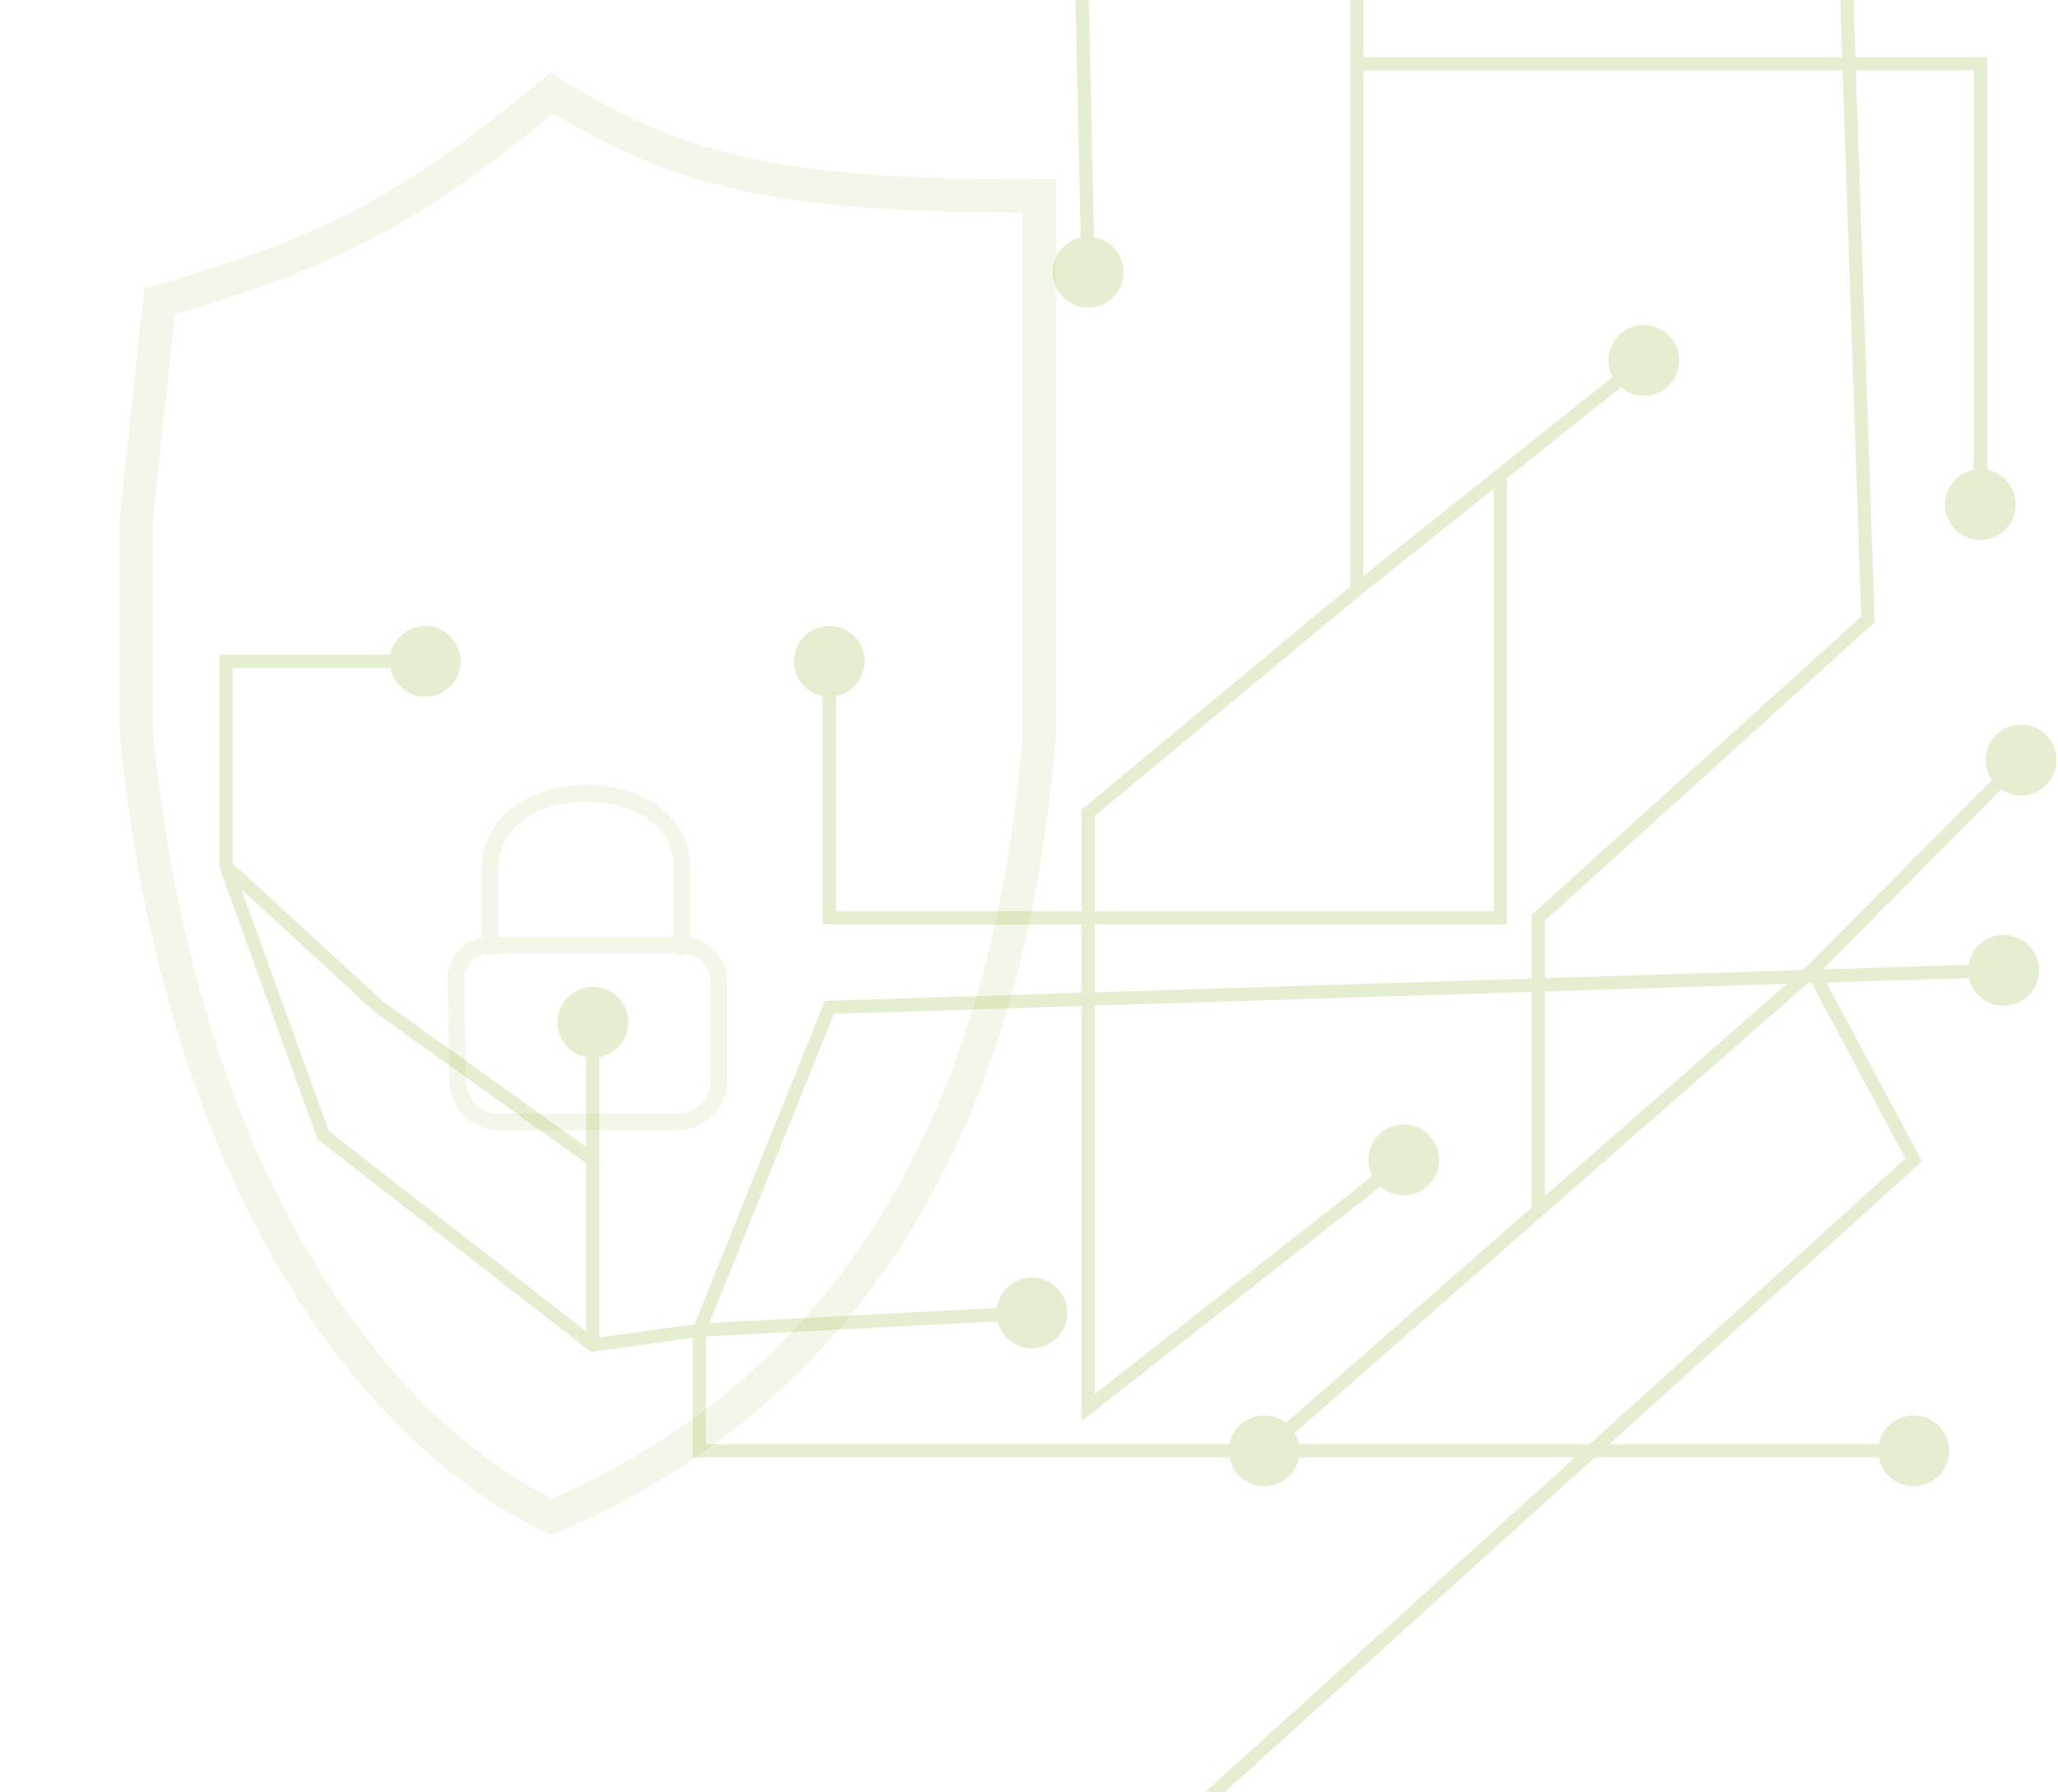 <svg width="1240" height="1080" viewBox="0 0 1240 1080" fill="none" xmlns="http://www.w3.org/2000/svg">
<path d="M1196.38 458C1196.38 469.782 1205.93 479.333 1217.72 479.333C1229.5 479.333 1239.05 469.782 1239.05 458C1239.05 446.218 1229.5 436.667 1217.72 436.667C1205.93 436.667 1196.38 446.218 1196.38 458ZM740.379 874.199C740.379 885.982 749.93 895.533 761.713 895.533C773.495 895.533 783.046 885.982 783.046 874.199C783.046 862.417 773.495 852.866 761.713 852.866C749.93 852.866 740.379 862.417 740.379 874.199ZM1153.05 698.915L1155.73 701.881L1158.05 699.785L1156.58 697.029L1153.05 698.915ZM634.278 1149C634.278 1160.78 643.829 1170.33 655.611 1170.33C667.393 1170.33 676.944 1160.78 676.944 1149C676.944 1137.22 667.393 1127.67 655.611 1127.67C643.829 1127.67 634.278 1137.22 634.278 1149ZM926.848 553.033L924.163 550.068L922.848 551.259V553.033H926.848ZM1125.49 373.226L1128.17 376.191L1129.55 374.945L1129.49 373.089L1125.49 373.226ZM1109.22 -104L1113.21 -104.136L1113.08 -108H1109.22V-104ZM460.657 -104C460.657 -92.218 470.208 -82.667 481.99 -82.667C493.772 -82.667 503.323 -92.218 503.323 -104C503.323 -115.782 493.772 -125.333 481.99 -125.333C470.208 -125.333 460.657 -115.782 460.657 -104ZM969.118 217.166C969.118 228.948 978.669 238.499 990.451 238.499C1002.23 238.499 1011.78 228.948 1011.78 217.166C1011.78 205.384 1002.23 195.833 990.451 195.833C978.669 195.833 969.118 205.384 969.118 217.166ZM1193.22 38.489H1197.22V34.489H1193.22V38.489ZM1171.88 304C1171.88 315.782 1181.43 325.333 1193.22 325.333C1205 325.333 1214.55 315.782 1214.55 304C1214.55 292.218 1205 282.667 1193.22 282.667C1181.43 282.667 1171.88 292.218 1171.88 304ZM655.611 489.705L653.056 486.627L651.611 487.826V489.705H655.611ZM655.611 848.19H651.611V856.415L658.081 851.336L655.611 848.19ZM824.434 698.915C824.434 710.697 833.985 720.248 845.767 720.248C857.549 720.248 867.1 710.697 867.1 698.915C867.1 687.133 857.549 677.582 845.767 677.582C833.985 677.582 824.434 687.133 824.434 698.915ZM634.278 164.015C634.278 175.797 643.829 185.349 655.611 185.349C667.393 185.349 676.944 175.797 676.944 164.015C676.944 152.233 667.393 142.682 655.611 142.682C643.829 142.682 634.278 152.233 634.278 164.015ZM499.716 607L499.59 603.002L496.981 603.084L496.006 605.505L499.716 607ZM1185.88 584.698C1185.88 596.48 1195.43 606.031 1207.22 606.031C1219 606.031 1228.55 596.48 1228.55 584.698C1228.55 572.916 1219 563.364 1207.22 563.364C1195.43 563.364 1185.88 572.916 1185.88 584.698ZM903.985 553.033V557.033H907.985V553.033H903.985ZM478.383 398.5C478.383 410.282 487.934 419.833 499.716 419.833C511.498 419.833 521.05 410.282 521.05 398.5C521.05 386.718 511.498 377.167 499.716 377.167C487.934 377.167 478.383 386.718 478.383 398.5ZM136.216 398.5V394.5H132.216V398.5H136.216ZM335.883 616C335.883 627.782 345.434 637.333 357.216 637.333C368.998 637.333 378.55 627.782 378.55 616C378.55 604.218 368.998 594.667 357.216 594.667C345.434 594.667 335.883 604.218 335.883 616ZM357.216 810.5L354.759 813.656L356.095 814.696L357.772 814.461L357.216 810.5ZM600.383 791.081C600.383 802.863 609.934 812.414 621.716 812.414C633.498 812.414 643.05 802.863 643.05 791.081C643.05 779.299 633.498 769.747 621.716 769.747C609.934 769.747 600.383 779.299 600.383 791.081ZM421.361 874.199H417.361V878.199H421.361V874.199ZM1131.71 874.199C1131.71 885.982 1141.27 895.533 1153.05 895.533C1164.83 895.533 1174.38 885.982 1174.38 874.199C1174.38 862.417 1164.83 852.866 1153.05 852.866C1141.27 852.866 1131.71 862.417 1131.71 874.199ZM234.883 398.5C234.883 410.282 244.434 419.833 256.216 419.833C267.998 419.833 277.55 410.282 277.55 398.5C277.55 386.718 267.998 377.167 256.216 377.167C244.434 377.167 234.883 386.718 234.883 398.5ZM136.216 522H132.216V522.7L132.454 523.359L136.216 522ZM228.716 607L226.01 609.945L226.19 610.111L226.389 610.253L228.716 607ZM194.716 684L190.954 685.359L191.347 686.446L192.259 687.156L194.716 684ZM499.716 553.033H495.716V557.033H499.716V553.033ZM1217.72 458L1214.88 455.182L1089.14 581.88L1091.98 584.698L1094.82 587.515L1220.56 460.818L1217.72 458ZM1091.98 584.698L1088.46 586.584L1149.52 700.801L1153.05 698.915L1156.58 697.029L1095.51 582.812L1091.98 584.698ZM1153.05 698.915L1150.36 695.949L652.927 1146.03L655.611 1149L658.295 1151.97L1155.73 701.881L1153.05 698.915ZM1091.98 584.698L1089.35 581.69L924.211 726.441L926.848 729.449L929.484 732.457L1094.62 587.706L1091.98 584.698ZM926.848 729.449L924.211 726.441L759.076 871.191L761.713 874.199L764.349 877.207L929.484 732.457L926.848 729.449ZM926.848 729.449H930.848V553.033H926.848H922.848V729.449H926.848ZM926.848 553.033L929.532 555.999L1128.17 376.191L1125.49 373.226L1122.81 370.26L924.163 550.068L926.848 553.033ZM1125.49 373.226L1129.49 373.089L1113.21 -104.136L1109.22 -104L1105.22 -103.864L1121.49 373.362L1125.49 373.226ZM1109.22 -104V-108H817.519V-104V-100H1109.22V-104ZM817.519 -104H813.519V38.489H817.519H821.519V-104H817.519ZM817.519 38.489H813.519V355.334H817.519H821.519V38.489H817.519ZM817.519 38.489V42.489H990.451V38.489V34.489H817.519V38.489ZM990.451 38.489V42.489H1193.22V38.489V34.489H990.451V38.489ZM1193.22 38.489H1189.22V304H1193.22H1197.22V38.489H1193.22ZM817.519 355.334L814.965 352.256L653.056 486.627L655.611 489.705L658.165 492.783L820.074 358.412L817.519 355.334ZM655.611 489.705H651.611V848.19H655.611H659.611V489.705H655.611ZM655.611 848.19L658.081 851.336L848.237 702.062L845.767 698.915L843.297 695.769L653.141 845.043L655.611 848.19ZM817.519 -104V-108H649.755V-104V-100H817.519V-104ZM649.755 -104V-108H481.99V-104V-100H649.755V-104ZM649.755 -104L645.756 -103.913L651.612 164.103L655.611 164.015L659.61 163.928L653.754 -104.087L649.755 -104ZM499.716 607L499.842 610.998L1207.34 588.696L1207.22 584.698L1207.09 580.7L499.59 603.002L499.716 607ZM817.519 355.334L820.016 358.459L906.482 289.375L903.985 286.25L901.488 283.125L815.022 352.209L817.519 355.334ZM903.985 286.25L906.482 289.375L992.948 220.291L990.451 217.166L987.954 214.041L901.488 283.125L903.985 286.25ZM903.985 286.25H899.985V553.033H903.985H907.985V286.25H903.985ZM357.216 810.5L357.772 814.461L421.916 805.461L421.361 801.5L420.805 797.539L356.66 806.539L357.216 810.5ZM421.361 801.5L421.568 805.495L621.924 795.075L621.716 791.081L621.509 787.086L421.153 797.505L421.361 801.5ZM421.361 801.5H417.361V874.199H421.361H425.361V801.5H421.361ZM421.361 874.199V878.199H1153.05V874.199V870.199H421.361V874.199ZM421.361 801.5L425.071 802.995L503.426 608.495L499.716 607L496.006 605.505L417.65 800.005L421.361 801.5ZM136.216 398.5V402.5H256.216V398.5V394.5H136.216V398.5ZM136.216 398.5H132.216V522H136.216H140.216V398.5H136.216ZM136.216 522L133.51 524.945L226.01 609.945L228.716 607L231.423 604.055L138.923 519.055L136.216 522ZM357.216 810.5H361.216V698.915H357.216H353.216V810.5H357.216ZM357.216 698.915H361.216V616H357.216H353.216V698.915H357.216ZM228.716 607L226.389 610.253L354.889 702.169L357.216 698.915L359.543 695.662L231.043 603.747L228.716 607ZM136.216 522L132.454 523.359L190.954 685.359L194.716 684L198.478 682.641L139.978 520.641L136.216 522ZM194.716 684L192.259 687.156L354.759 813.656L357.216 810.5L359.673 807.344L197.173 680.844L194.716 684ZM903.985 553.033V549.033H499.716V553.033V557.033H903.985V553.033ZM499.716 553.033H503.716V398.5H499.716H495.716V553.033H499.716Z" fill="#85AB20" fill-opacity="0.2"/>
<path d="M332.656 56C247.705 126.822 195.577 153.296 96.154 181.561L82.217 311.482V442.275C107.322 699.484 218.108 859.503 332.656 914C463.757 857.76 603.419 733.764 626.217 442.275V117.909C475.541 118.607 411.062 105.249 332.656 56Z" stroke="#85AB20" stroke-opacity="0.1" stroke-width="20"/>
<path d="M295.265 569.436C295.265 569.436 295.265 582.627 295.265 523.119C295.265 463.61 410.872 462.314 410.872 523.119C410.872 583.923 410.872 569.436 410.872 569.436M295.265 569.436H410.872M295.265 569.436C283.707 569.436 274.402 578.926 274.628 590.481L275.82 651.488C276.086 665.103 287.198 676 300.815 676H408.216C422.023 676 433.216 664.807 433.216 651V591.781C433.216 579.44 423.212 569.436 410.872 569.436" stroke="#85AB20" stroke-opacity="0.1" stroke-width="10"/>
</svg>
